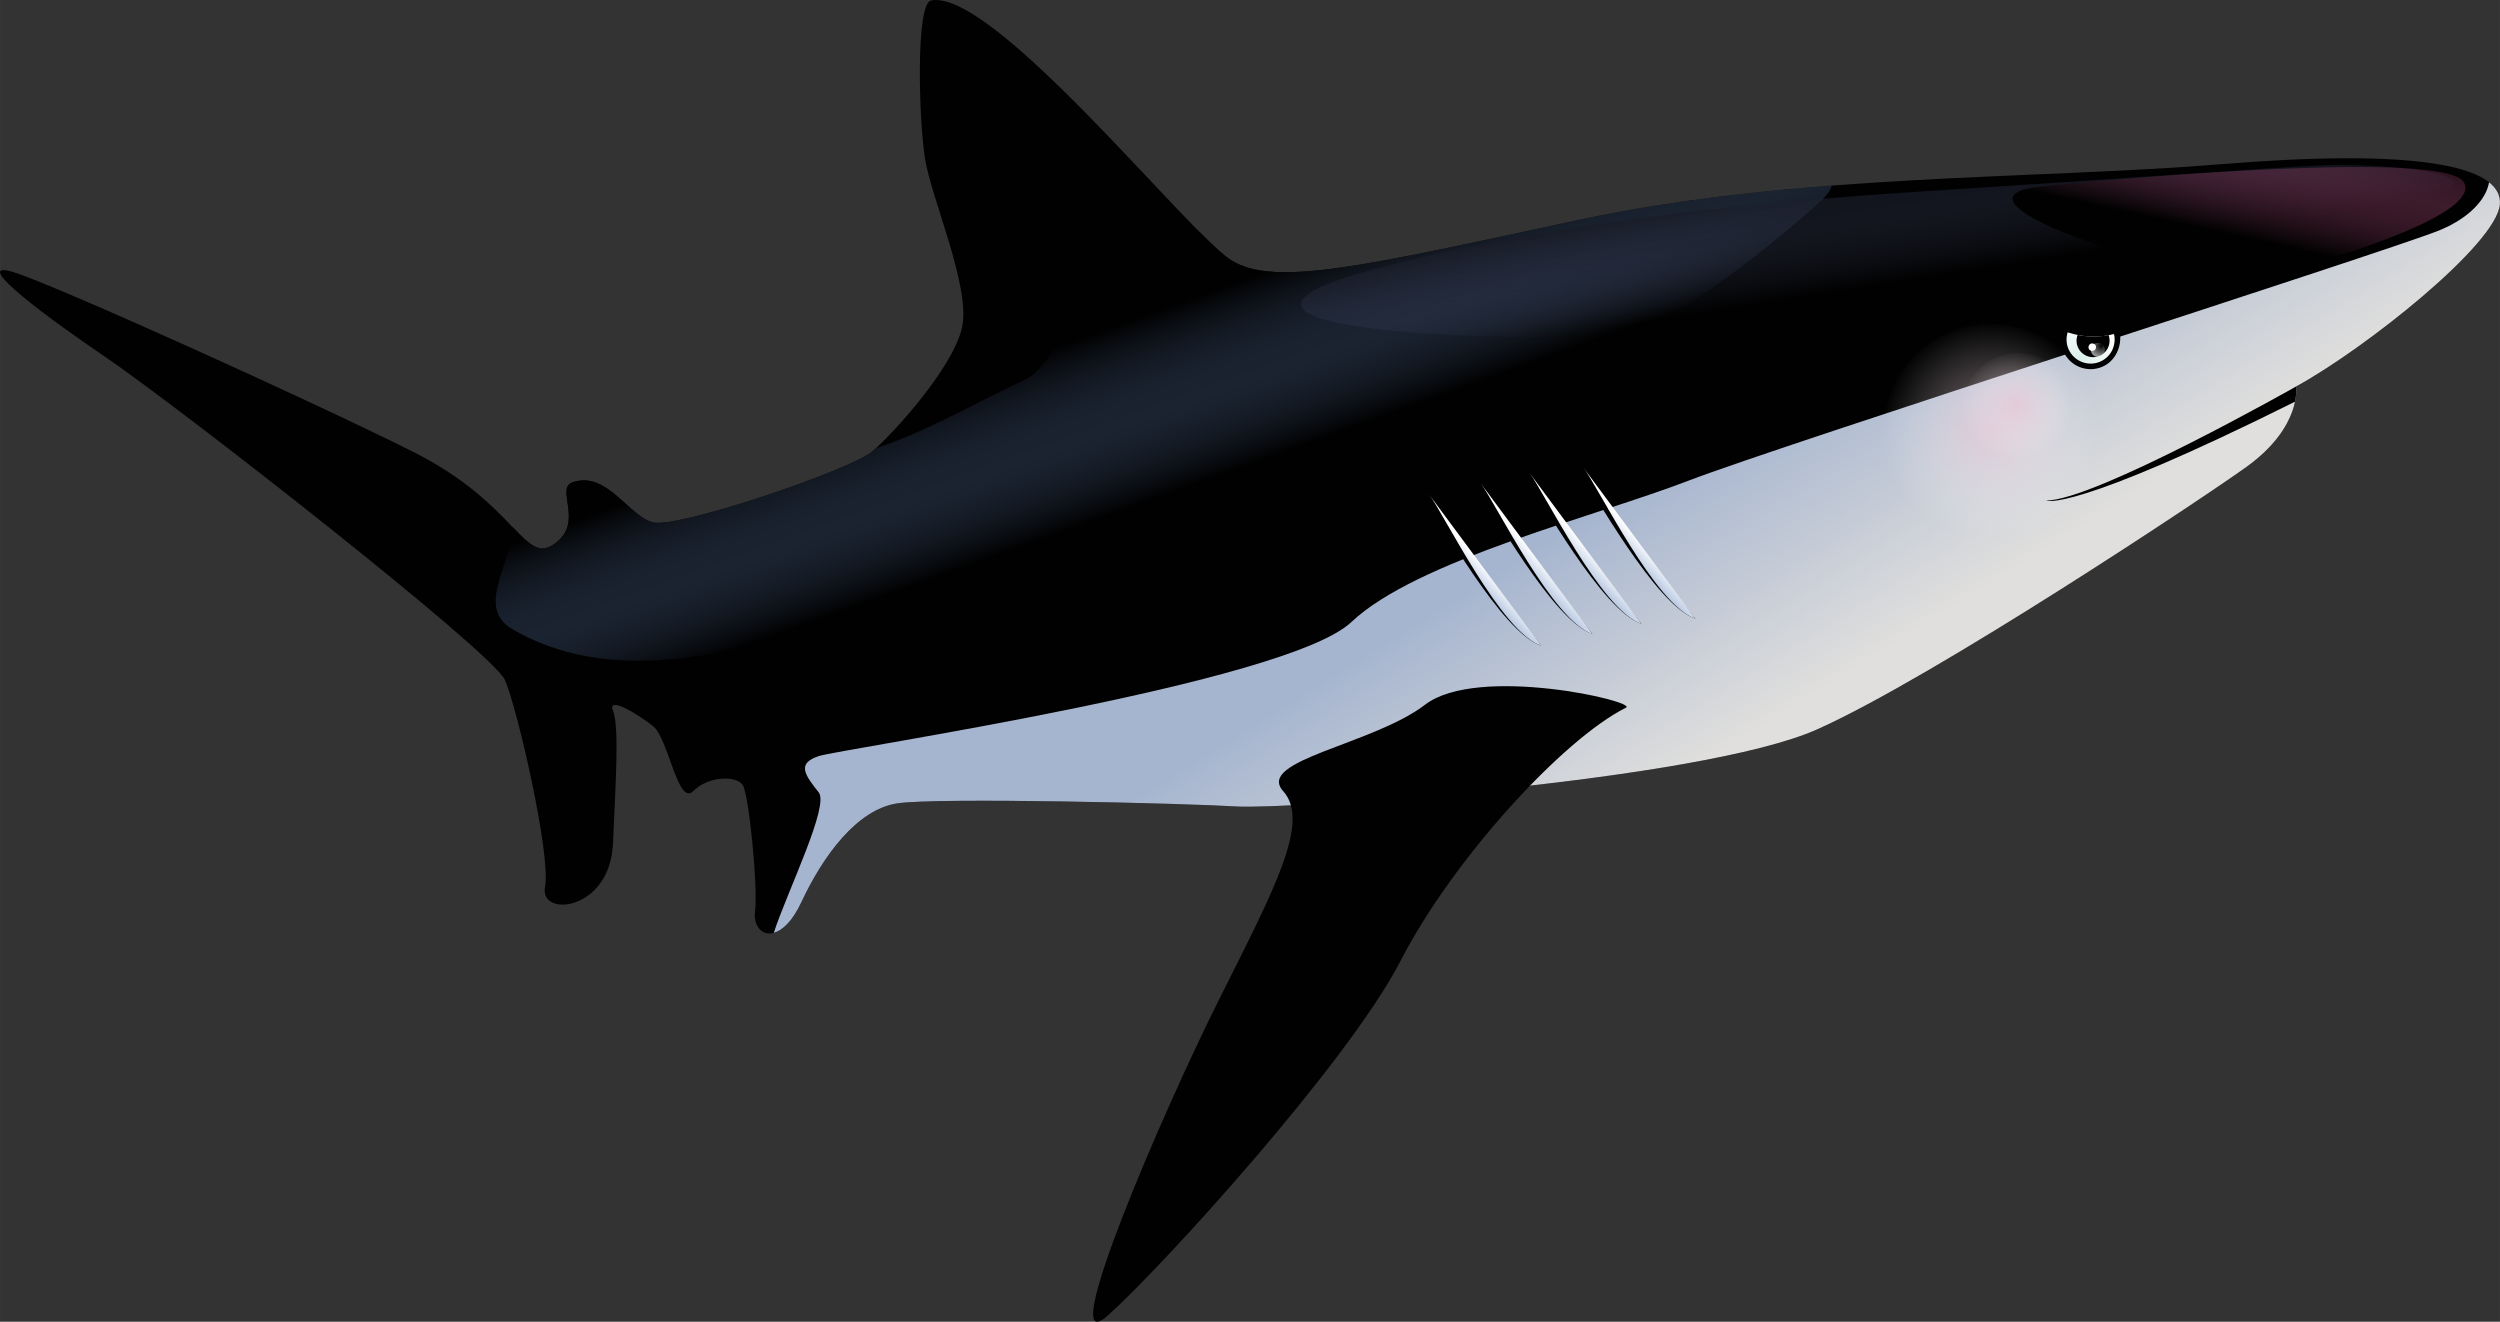 <?xml version='1.0' encoding='utf-8'?>
<svg xmlns="http://www.w3.org/2000/svg" width="437.84px" height="231.48px" enable-background="new -76.571 23.087 437.839 231.482" version="1.1" viewBox="-76.571 23.087 437.839 231.482">
		<rect x="-76.571" y="23.087" width="437.839" height="231.482" fill="#333333" stroke="none"/>
		<path d="m316.9 104.84c-7.137 5.155-54.629 36.779-75.181 45.974-20.554 9.193-93.03 14.063-101.68 13.521-8.655-0.539-52.465-1.623-59.496-0.541s-12.981 9.194-16.767 17.309c-3.786 8.113-8.654 5.947-8.114 1.622 0.541-4.326-1.082-20.554-2.163-22.177-1.082-1.62-5.949-1.623-8.654 1.082s-4.327-9.192-7.031-11.357c-2.705-2.161-8.113-5.409-7.031-2.704 1.082 2.704 0.541 11.356 0 23.259-0.541 11.899-12.98 12.979-11.899 7.571 1.081-5.407-4.868-31.371-7.031-36.238-2.164-4.868-56.792-47.598-70.313-56.792-13.522-9.195-22.717-16.767-15.686-14.604s51.383 22.175 69.772 31.37 19.471 20.012 24.88 16.227c5.409-3.786 0-9.736 3.245-10.818 6.006-2.001 9.735 5.95 14.063 7.032 4.327 1.082 34.615-9.195 38.401-12.44 3.789-3.246 14.064-14.604 15.687-21.636 1.623-7.031-5.408-22.716-6.49-29.748-1.081-7.031-1.623-27.044 1.082-27.585 10.816-2.164 44.891 40.566 52.464 45.434s23.258 1.082 61.118-7.032c37.86-8.112 79.508-7.031 112.5-9.736 32.993-2.705 49.222 0 48.682 7.031s-23.801 25.421-35.696 31.911c-2e-3 2e-3 1.079 7.034-8.658 14.065z" fill="#010101"/>
			<linearGradient id="p" x1="444.61" x2="434.18" y1="666.8" y2="637.83" gradientTransform="translate(-311.86 -558.92)" gradientUnits="userSpaceOnUse">
			<stop stop-color="#6688BF" stop-opacity="0" offset="0"/>
			<stop stop-color="#010101" offset="1"/>
		</linearGradient>
		<path d="m13.212 133.3c13.906 8.112 30.13 5.794 44.037 2.318 66.055-17.383 134.43-31.29 185.42-77.645 0.938-0.937 1.414-1.721 1.537-2.379-14.802 1.14-29.74 2.892-44.133 5.976-37.857 8.113-53.545 11.899-61.118 7.032-1.257-0.809-3.257-2.676-5.747-5.194 1.908 2.847 3.595 5.811 2.844 7.313-3.478 6.954-15.066 4.636-23.178 8.112-3.477 2.318-5.794 8.112-9.271 10.43-8.847 4.083-17.694 9.362-26.775 12.323-0.215 0.196-0.429 0.39-0.613 0.548-3.786 3.245-34.075 13.522-38.401 12.44-4.327-1.082-8.057-9.033-14.063-7.032-3.245 1.082 2.164 7.032-3.245 10.818-2.633 1.842-4.245 0.221-7.321-2.983-0.07 6.47-6.604 14.134 0.029 17.923z" fill="url(#p)"/>
			<linearGradient id="q" x1="385.03" x2="359.77" y1="-148.63" y2="-108.11" gradientTransform="matrix(1 0 0 -1 -155.93 3.771)" gradientUnits="userSpaceOnUse">
			<stop stop-color="#E0DFDD" offset="0"/>
			<stop stop-color="#A6B5CF" offset="1"/>
		</linearGradient>
		<path d="m241.72 150.81c20.552-9.195 68.044-40.819 75.181-45.974 9.736-7.031 8.655-14.063 8.655-14.063 11.896-6.49 35.156-24.88 35.696-31.911 0.111-1.479-0.524-2.765-1.896-3.851-0.538 3.189-3.8 6.454-8.843 8.471-9.521 3.808-114.88 37.447-131.38 43.793s-47.603 13.962-59.025 24.752-89.49 22.212-93.298 23.484c-3.809 1.271-2.538 3.173 0 6.346 1.887 2.359-5.34 16.986-7.873 24.604 1.485-0.396 3.253-1.974 4.834-5.362 3.785-8.112 9.735-16.226 16.767-17.308s50.841 0 59.496 0.541 81.131-4.328 101.69-13.522z" fill="url(#q)"/>
		<path d="m208.19 147.03c-11.032 5.514-30.288 26.503-39.482 44.352-9.192 17.852-42.188 54.088-51.382 62.201-9.196 8.111 9.734-35.697 19.471-55.17 9.734-19.471 16.226-31.369 11.358-36.779-4.869-5.406 15.686-8.109 24.881-15.145 9.193-7.03 37.318-0.54 35.154 0.541z" fill="#010101"/>
			<path d="m284.67 80.586c-0.42 1.322-0.371 3.189 0.361 4.495 1.4 2.505 4.567 3.4 7.073 2 2.09-1.169 3.063-3.852 2.511-6.07-3.458 0.397-6.158 0.126-9.945-0.425z" fill="#010101"/>
				<radialGradient id="r" cx="868.25" cy="839.34" r="8.745" gradientTransform="matrix(.801 0 0 .801 -407.73 -586.5)" gradientUnits="userSpaceOnUse">
				<stop stop-color="#DAEFEB" offset="0"/>
				<stop stop-color="#fff" offset="1"/>
			</radialGradient>
			<path d="m285.55 81.288c-0.334 1.069-0.254 2.264 0.338 3.318 1.141 2.036 3.713 2.764 5.748 1.625 1.68-0.941 2.449-2.858 2.029-4.646-2.704 0.699-5.41 0.586-8.115-0.297z" fill="url(#r)"/>
			<path d="m287.29 81.749c-0.28 0.766-0.25 1.64 0.181 2.408 0.784 1.396 2.552 1.897 3.95 1.114 1.254-0.701 1.772-2.188 1.311-3.496-1.817 0.344-3.629 0.337-5.442-0.026z" fill="#010101"/>
				<radialGradient id="s" cx="-954.78" cy="-288.52" r="3.755" gradientTransform="matrix(-.436 -.275 .275 -.436 -45.499 -304.72)" gradientUnits="userSpaceOnUse">
				<stop stop-color="#010101" offset="0"/>
				<stop stop-color="#fff" offset="1"/>
			</radialGradient>
			<path d="m289.8 83.718c0.361-0.571 1.115-0.742 1.687-0.382s0.742 1.116 0.384 1.688c-0.358 0.569-1.115 0.742-1.688 0.38-0.571-0.36-0.739-1.116-0.383-1.686z" enable-background="new    " fill="url(#s)" opacity=".58"/>
			<path d="m290.43 83.562c0.184 0.316 0.072 0.722-0.243 0.904-0.32 0.181-0.724 0.07-0.903-0.247-0.183-0.318-0.07-0.722 0.246-0.903 0.317-0.181 0.721-0.071 0.9 0.246z" fill="#fff"/>
		<g enable-background="new    " opacity=".71">
				<radialGradient id="t" cx="560.83" cy="841.98" r="16.084" gradientTransform="matrix(1.157 -.229 .229 1.157 -569.68 -747.45)" gradientUnits="userSpaceOnUse">
				<stop stop-color="#F9C7D6" offset="0"/>
				<stop stop-color="#fff" stop-opacity="0" offset="1"/>
			</radialGradient>
			<path d="m290.83 95.087c2.03 10.282-4.656 20.265-14.937 22.297-10.278 2.034-20.265-4.654-22.299-14.934-2.032-10.281 4.655-20.266 14.937-22.297 10.281-2.033 20.263 4.654 22.299 14.934z" enable-background="new    " fill="url(#t)" opacity=".71"/>
				<radialGradient id="u" cx="565.38" cy="839.2" r="8.159" gradientTransform="matrix(1.157 -.229 .229 1.157 -569.68 -747.45)" gradientUnits="userSpaceOnUse">
				<stop stop-color="#F9C7D6" offset="0"/>
				<stop stop-color="#fff" stop-opacity="0" offset="1"/>
			</radialGradient>
			<path d="m286.28 92.64c1.03 5.218-2.359 10.281-7.58 11.313-5.213 1.031-10.279-2.362-11.309-7.578-1.034-5.214 2.359-10.282 7.576-11.312 5.217-1.033 10.281 2.36 11.313 7.577z" enable-background="new    " fill="url(#u)" opacity=".71"/>
		</g>
		<path d="m325.37 93.437c0.341-1.642 0.188-2.66 0.188-2.66s-35.279 19.968-43.752 19.968c0 0 4.067 2.371 43.564-17.308z" fill="#010101"/>
		<path d="m172.97 110.52c2.61 3.446 13.396 23.348 20.356 25.646l-20.356-25.646z" fill="#010101"/>
		<path d="m181.98 108.49c2.609 3.446 13.396 23.349 20.357 25.646l-20.357-25.646z" fill="#010101"/>
		<path d="m190.54 106.69c2.609 3.445 13.396 23.348 20.358 25.646l-20.358-25.646z" fill="#010101"/>
		<path d="m199.99 105.79c2.611 3.446 13.396 23.348 20.356 25.645l-20.356-25.645z" fill="#010101"/>
			<linearGradient id="v" x1="490.55" x2="495.72" y1="686.39" y2="681.58" gradientTransform="translate(-311.86 -558.92)" gradientUnits="userSpaceOnUse">
			<stop stop-color="#6688BF" offset="0"/>
			<stop stop-color="#fff" offset="1"/>
		</linearGradient>
		<path d="m173.75 109.74c2.61 3.446 12.619 24.124 19.582 26.422l-19.582-26.422z" fill="url(#v)"/>
			<linearGradient id="w" x1="499.55" x2="504.73" y1="684.36" y2="679.55" gradientTransform="translate(-311.86 -558.92)" gradientUnits="userSpaceOnUse">
			<stop stop-color="#6688BF" offset="0"/>
			<stop stop-color="#fff" offset="1"/>
		</linearGradient>
		<path d="m182.75 107.72c2.609 3.446 12.619 24.125 19.582 26.423l-19.582-26.423z" fill="url(#w)"/>
			<linearGradient id="x" x1="508.11" x2="513.28" y1="682.56" y2="677.75" gradientTransform="translate(-311.86 -558.92)" gradientUnits="userSpaceOnUse">
			<stop stop-color="#6688BF" offset="0"/>
			<stop stop-color="#fff" offset="1"/>
		</linearGradient>
		<path d="m191.31 105.92c2.608 3.445 12.618 24.124 19.582 26.422l-19.582-26.422z" fill="url(#x)"/>
			<linearGradient id="m" x1="517.57" x2="522.74" y1="681.66" y2="676.85" gradientTransform="translate(-311.86 -558.92)" gradientUnits="userSpaceOnUse">
			<stop stop-color="#6688BF" offset="0"/>
			<stop stop-color="#fff" offset="1"/>
		</linearGradient>
		<path d="m200.77 105.02c2.61 3.446 12.618 24.124 19.58 26.421l-19.58-26.421z" fill="url(#m)"/>
			<linearGradient id="n" x1="561.14" x2="565.22" y1="605.98" y2="631.83" gradientTransform="translate(-311.86 -558.92)" gradientUnits="userSpaceOnUse">
			<stop stop-color="#010101" offset="0"/>
			<stop stop-color="#4C5579" stop-opacity="0" offset="1"/>
		</linearGradient>
		<path d="m169.14 68.935c28.923-6.906 57.782-10.223 92.896-12.445 35.113-2.222 58.227-4 68.003-4.444 9.78-0.445 32.893 1.333 18.668 5.777-14.223 4.445-102.67 16.891-117.34 21.779-14.671 4.89-121.79 3.556-62.228-10.667z" fill="url(#n)"/>
			<linearGradient id="o" x1="631.12" x2="625.85" y1="598.88" y2="623.13" gradientTransform="translate(-311.86 -558.92)" gradientUnits="userSpaceOnUse">
			<stop stop-color="#EB66A6" stop-opacity="0" offset="0"/>
			<stop stop-color="#010101" offset="1"/>
		</linearGradient>
		<path d="m281.02 55.74c25.52-2.511 71.205-5.848 73.958-0.688 2.752 5.16-19.266 12.384-32.336 15.824-13.071 3.438-62.605-13.072-41.622-15.136z" fill="url(#o)"/>
</svg>